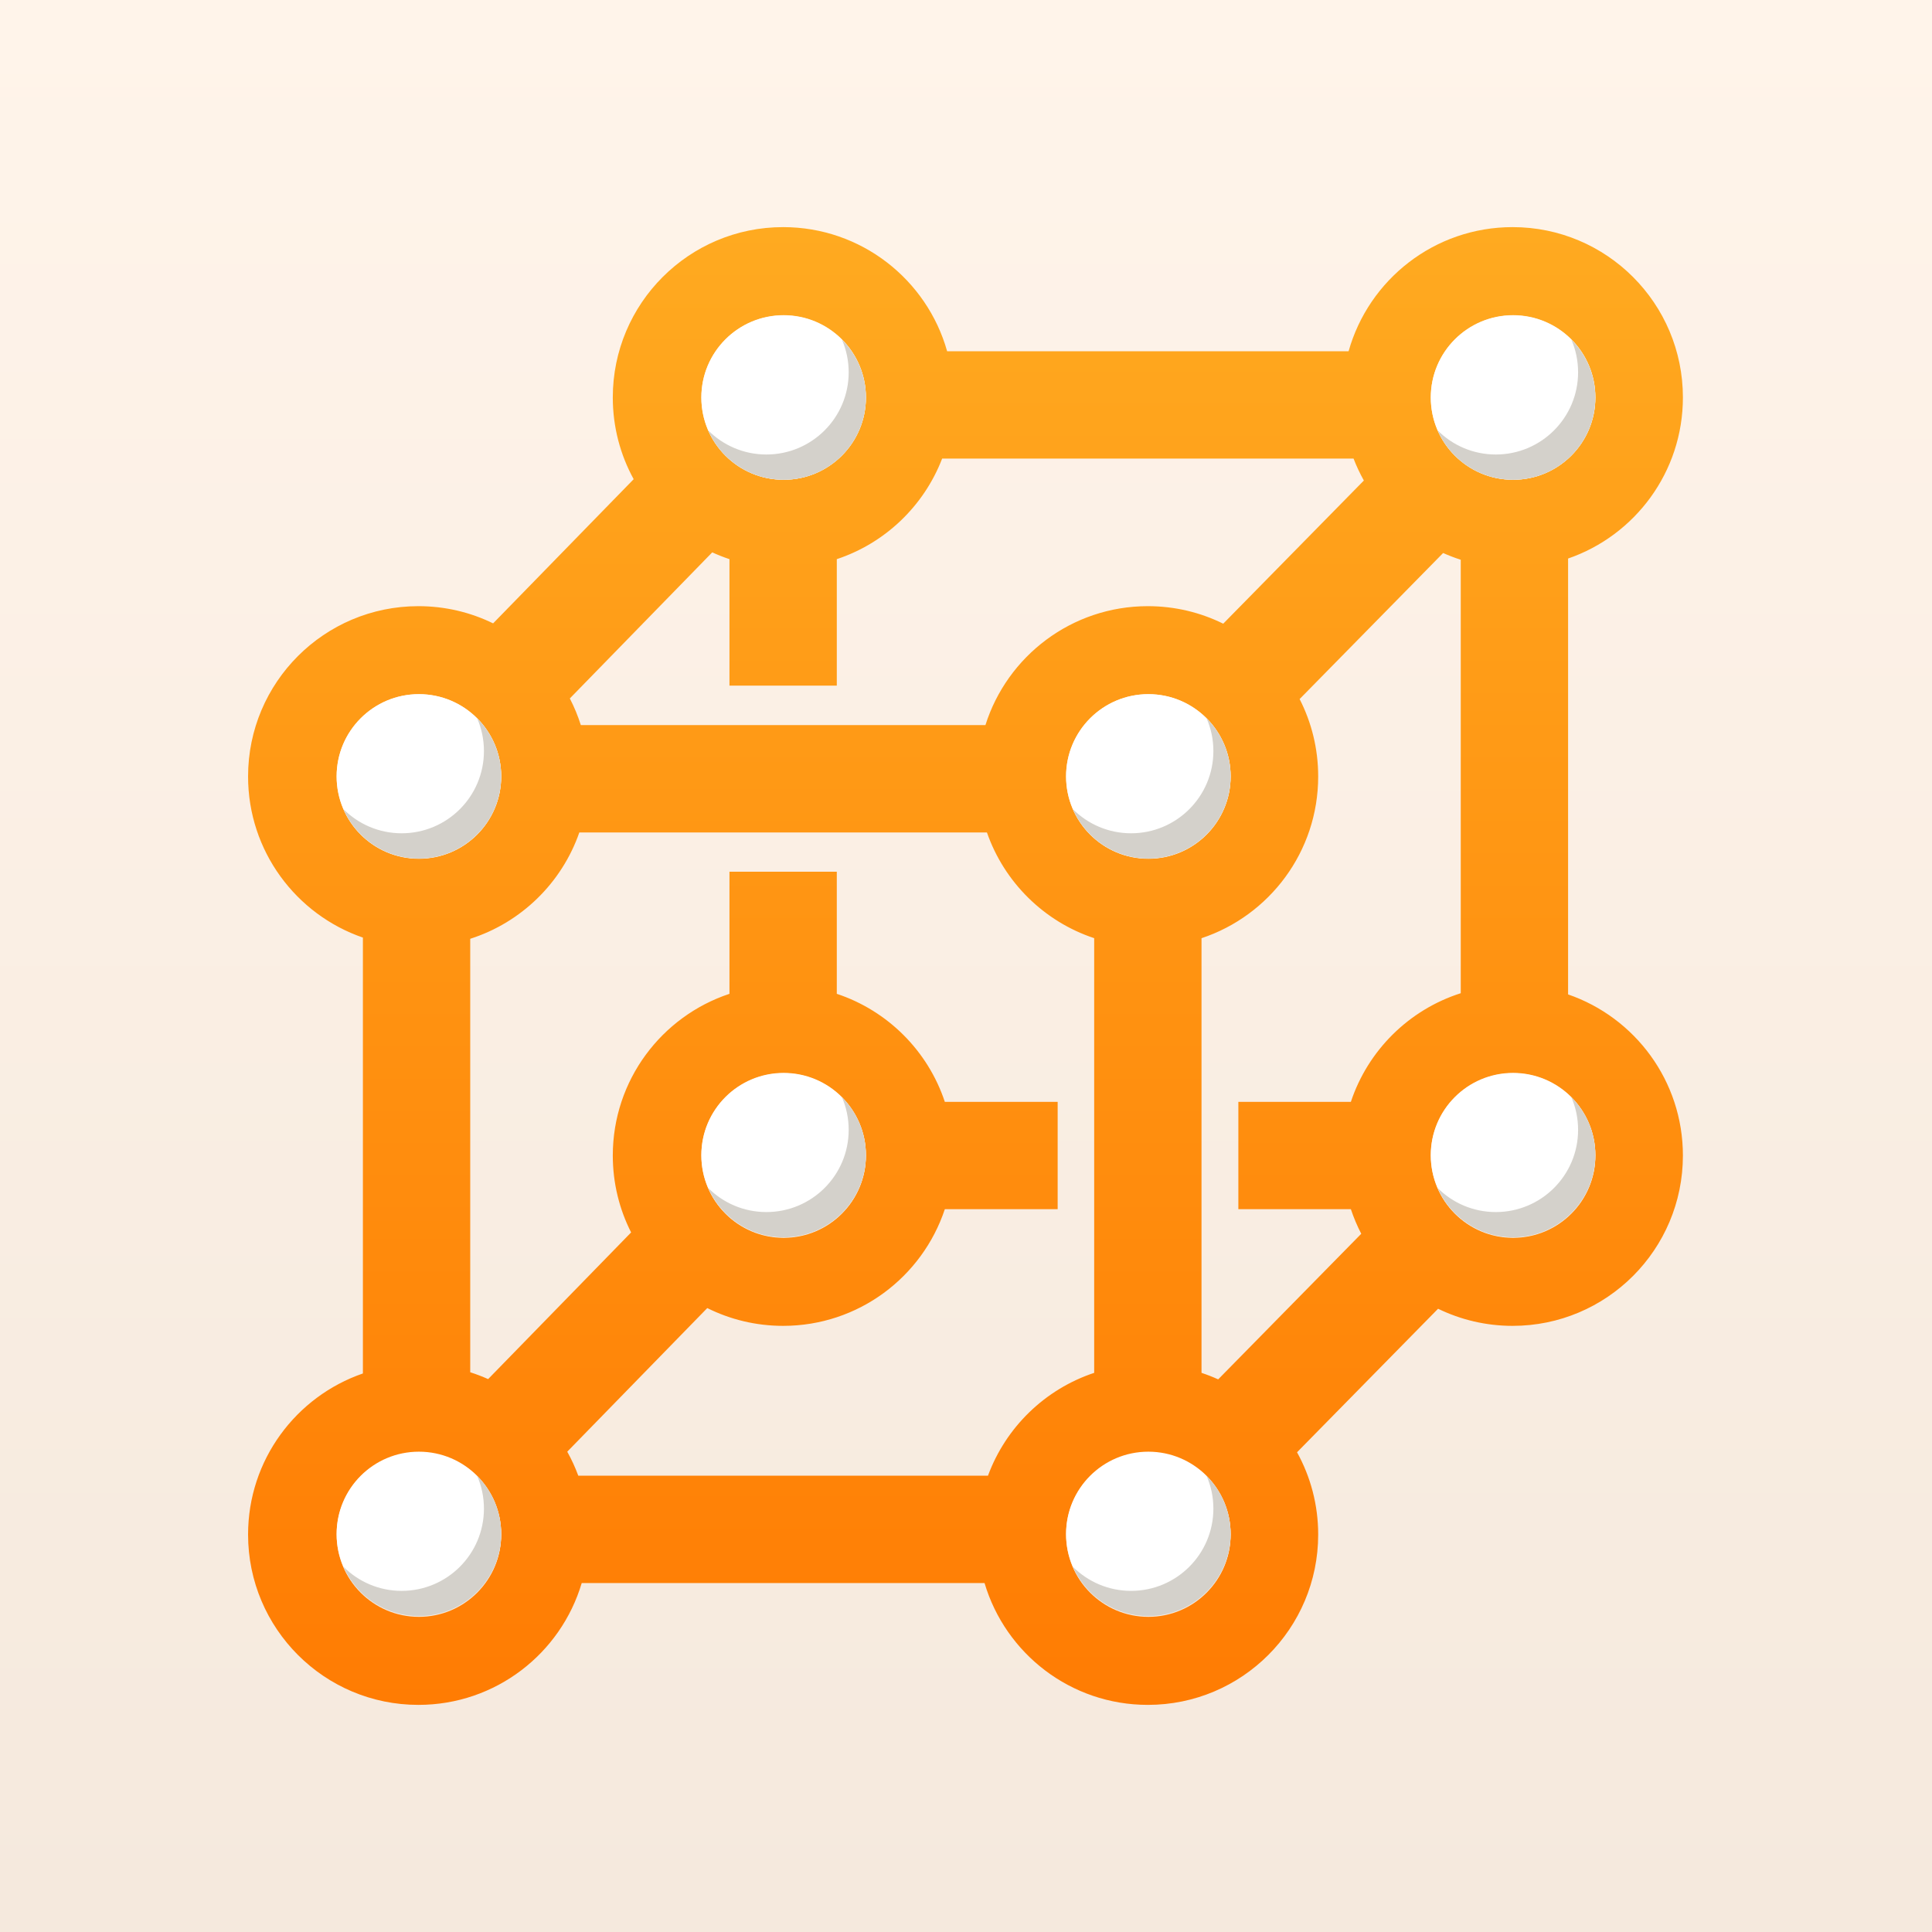 <svg width="72" height="72" viewBox="0 0 72 72" fill="none" xmlns="http://www.w3.org/2000/svg">
<rect x="0" y="0" width="72" height="72" fill="#333333" stroke="none"/>
<g clip-path="url(#clip0_2066_14)">
<rect width="72" height="72" fill="url(#paint0_linear_2066_14)"/>
<path fill-rule="evenodd" clip-rule="evenodd" d="M29.185 8.464C25.679 8.464 22.837 11.306 22.837 14.812C22.837 15.916 23.119 16.954 23.615 17.858L18.377 23.231C17.537 22.82 16.591 22.59 15.592 22.59C12.087 22.59 9.245 25.431 9.245 28.937C9.245 31.719 11.034 34.083 13.524 34.941V51.185C11.034 52.043 9.245 54.407 9.245 57.188C9.245 60.694 12.087 63.536 15.592 63.536C18.471 63.536 20.901 61.621 21.679 58.995H36.691C37.469 61.621 39.899 63.536 42.777 63.536C46.283 63.536 49.125 60.694 49.125 57.188C49.125 56.076 48.839 55.031 48.337 54.122L53.593 48.773C54.432 49.181 55.374 49.411 56.37 49.411C59.876 49.411 62.717 46.569 62.717 43.063C62.717 40.281 60.928 37.917 58.438 37.059V20.815C60.928 19.957 62.717 17.593 62.717 14.812C62.717 11.306 59.876 8.464 56.37 8.464C53.46 8.464 51.008 10.421 50.258 13.091L35.297 13.091C34.547 10.421 32.094 8.464 29.185 8.464ZM54.438 37.014V20.86C54.213 20.788 53.994 20.704 53.781 20.609L48.433 26.052C48.876 26.918 49.125 27.898 49.125 28.937C49.125 31.744 47.303 34.126 44.777 34.964V51.162C44.99 51.233 45.197 51.314 45.398 51.405L50.73 45.979C50.578 45.686 50.449 45.38 50.343 45.063H46.15V41.063L50.343 41.063C50.98 39.143 52.508 37.63 54.438 37.014ZM50.443 17.09L35.111 17.09C34.432 18.855 32.988 20.24 31.185 20.838V25.552H27.185V20.838C26.966 20.765 26.751 20.68 26.543 20.585L21.236 26.029C21.4 26.346 21.537 26.678 21.646 27.023H36.724C37.535 24.453 39.939 22.59 42.777 22.59C43.786 22.59 44.739 22.825 45.586 23.243L50.827 17.908C50.681 17.646 50.552 17.373 50.443 17.09ZM36.819 54.995C37.484 53.19 38.945 51.77 40.777 51.162V34.963C38.909 34.344 37.426 32.879 36.78 31.023H21.59C20.936 32.902 19.425 34.379 17.524 34.986V51.14C17.752 51.213 17.975 51.298 18.191 51.395L23.52 45.929C23.083 45.068 22.837 44.094 22.837 43.063C22.837 40.256 24.659 37.874 27.185 37.037V32.486H31.185V37.037C33.082 37.666 34.582 39.166 35.211 41.063L39.416 41.063V45.063H35.211C34.373 47.589 31.992 49.411 29.185 49.411C28.169 49.411 27.209 49.172 26.358 48.748L21.14 54.1C21.299 54.386 21.437 54.685 21.551 54.995H36.819ZM32.271 14.812C32.271 16.505 30.898 17.878 29.204 17.878C27.511 17.878 26.138 16.505 26.138 14.812C26.138 13.118 27.511 11.745 29.204 11.745C30.898 11.745 32.271 13.118 32.271 14.812ZM15.612 32.004C17.306 32.004 18.679 30.631 18.679 28.937C18.679 27.244 17.306 25.871 15.612 25.871C13.918 25.871 12.545 27.244 12.545 28.937C12.545 30.631 13.918 32.004 15.612 32.004ZM32.271 43.063C32.271 44.757 30.898 46.13 29.204 46.13C27.511 46.13 26.138 44.757 26.138 43.063C26.138 41.369 27.511 39.996 29.204 39.996C30.898 39.996 32.271 41.369 32.271 43.063ZM15.612 60.255C17.306 60.255 18.679 58.882 18.679 57.188C18.679 55.495 17.306 54.122 15.612 54.122C13.918 54.122 12.545 55.495 12.545 57.188C12.545 58.882 13.918 60.255 15.612 60.255ZM59.456 14.812C59.456 16.505 58.083 17.878 56.389 17.878C54.695 17.878 53.322 16.505 53.322 14.812C53.322 13.118 54.695 11.745 56.389 11.745C58.083 11.745 59.456 13.118 59.456 14.812ZM42.797 32.004C44.49 32.004 45.863 30.631 45.863 28.937C45.863 27.244 44.49 25.871 42.797 25.871C41.103 25.871 39.73 27.244 39.73 28.937C39.73 30.631 41.103 32.004 42.797 32.004ZM59.456 43.063C59.456 44.757 58.083 46.13 56.389 46.13C54.695 46.13 53.322 44.757 53.322 43.063C53.322 41.369 54.695 39.996 56.389 39.996C58.083 39.996 59.456 41.369 59.456 43.063ZM42.797 60.255C44.49 60.255 45.863 58.882 45.863 57.188C45.863 55.495 44.49 54.122 42.797 54.122C41.103 54.122 39.73 55.495 39.73 57.188C39.73 58.882 41.103 60.255 42.797 60.255Z" fill="url(#paint1_linear_2066_14)"/>
<ellipse cx="29.203" cy="14.816" rx="3.066" ry="3.064" fill="white"/>
<ellipse cx="15.611" cy="28.932" rx="3.066" ry="3.064" fill="white"/>
<ellipse cx="29.203" cy="43.048" rx="3.066" ry="3.064" fill="white"/>
<ellipse cx="15.611" cy="57.164" rx="3.066" ry="3.064" fill="white"/>
<ellipse cx="56.387" cy="14.816" rx="3.066" ry="3.064" fill="white"/>
<ellipse cx="42.795" cy="28.932" rx="3.066" ry="3.064" fill="white"/>
<ellipse cx="56.387" cy="43.048" rx="3.066" ry="3.064" fill="white"/>
<ellipse cx="42.795" cy="57.164" rx="3.066" ry="3.064" fill="white"/>
<path fill-rule="evenodd" clip-rule="evenodd" d="M14.969 59.287C16.663 59.287 18.035 57.915 18.035 56.223C18.035 55.788 17.945 55.374 17.782 55C18.335 55.554 18.678 56.319 18.678 57.164C18.678 58.856 17.305 60.228 15.611 60.228C14.353 60.228 13.271 59.471 12.799 58.387C13.354 58.943 14.121 59.287 14.969 59.287Z" fill="#D4D1CB"/>
<path fill-rule="evenodd" clip-rule="evenodd" d="M28.561 45.17C30.255 45.17 31.628 43.799 31.628 42.107C31.628 41.672 31.537 41.258 31.374 40.884C31.927 41.438 32.27 42.203 32.27 43.048C32.27 44.74 30.897 46.112 29.203 46.112C27.945 46.112 26.864 45.355 26.391 44.271C26.946 44.827 27.714 45.17 28.561 45.17Z" fill="#D4D1CB"/>
<path fill-rule="evenodd" clip-rule="evenodd" d="M42.153 59.287C43.846 59.287 45.219 57.915 45.219 56.223C45.219 55.788 45.129 55.374 44.965 55C45.519 55.554 45.861 56.319 45.861 57.164C45.861 58.856 44.488 60.228 42.795 60.228C41.536 60.228 40.455 59.471 39.982 58.387C40.538 58.943 41.305 59.287 42.153 59.287Z" fill="#D4D1CB"/>
<path fill-rule="evenodd" clip-rule="evenodd" d="M55.745 45.17C57.438 45.17 58.811 43.799 58.811 42.107C58.811 41.672 58.721 41.258 58.557 40.884C59.111 41.438 59.453 42.203 59.453 43.048C59.453 44.74 58.081 46.112 56.387 46.112C55.129 46.112 54.047 45.355 53.575 44.271C54.13 44.827 54.897 45.17 55.745 45.17Z" fill="#D4D1CB"/>
<path fill-rule="evenodd" clip-rule="evenodd" d="M14.969 31.054C16.663 31.054 18.035 29.682 18.035 27.99C18.035 27.556 17.945 27.142 17.782 26.767C18.335 27.322 18.678 28.087 18.678 28.932C18.678 30.624 17.305 31.996 15.611 31.996C14.353 31.996 13.271 31.238 12.799 30.155C13.354 30.71 14.121 31.054 14.969 31.054Z" fill="#D4D1CB"/>
<path fill-rule="evenodd" clip-rule="evenodd" d="M28.561 16.938C30.255 16.938 31.628 15.566 31.628 13.874C31.628 13.439 31.537 13.026 31.374 12.651C31.927 13.205 32.27 13.97 32.27 14.816C32.27 16.508 30.897 17.879 29.203 17.879C27.945 17.879 26.864 17.122 26.391 16.038C26.946 16.594 27.714 16.938 28.561 16.938Z" fill="#D4D1CB"/>
<path fill-rule="evenodd" clip-rule="evenodd" d="M42.153 31.054C43.846 31.054 45.219 29.682 45.219 27.99C45.219 27.556 45.129 27.142 44.965 26.767C45.519 27.322 45.861 28.087 45.861 28.932C45.861 30.624 44.488 31.996 42.795 31.996C41.536 31.996 40.455 31.238 39.982 30.155C40.538 30.71 41.305 31.054 42.153 31.054Z" fill="#D4D1CB"/>
<path fill-rule="evenodd" clip-rule="evenodd" d="M55.745 16.938C57.438 16.938 58.811 15.566 58.811 13.874C58.811 13.439 58.721 13.026 58.557 12.651C59.111 13.205 59.453 13.97 59.453 14.816C59.453 16.508 58.081 17.879 56.387 17.879C55.129 17.879 54.047 17.122 53.575 16.038C54.13 16.594 54.897 16.938 55.745 16.938Z" fill="#D4D1CB"/>
</g>
<defs>
<linearGradient id="paint0_linear_2066_14" x1="36" y1="0" x2="36" y2="72" gradientUnits="userSpaceOnUse">
<stop stop-color="#FFF4EA"/>
<stop offset="1" stop-color="#F5E9DD"/>
</linearGradient>
<linearGradient id="paint1_linear_2066_14" x1="35.981" y1="8.464" x2="35.981" y2="63.536" gradientUnits="userSpaceOnUse">
<stop stop-color="#FFAA20"/>
<stop offset="1" stop-color="#FF7C03"/>
</linearGradient>
<clipPath id="clip0_2066_14">
<rect width="72" height="72" fill="white"/>
</clipPath>
</defs>
</svg>
